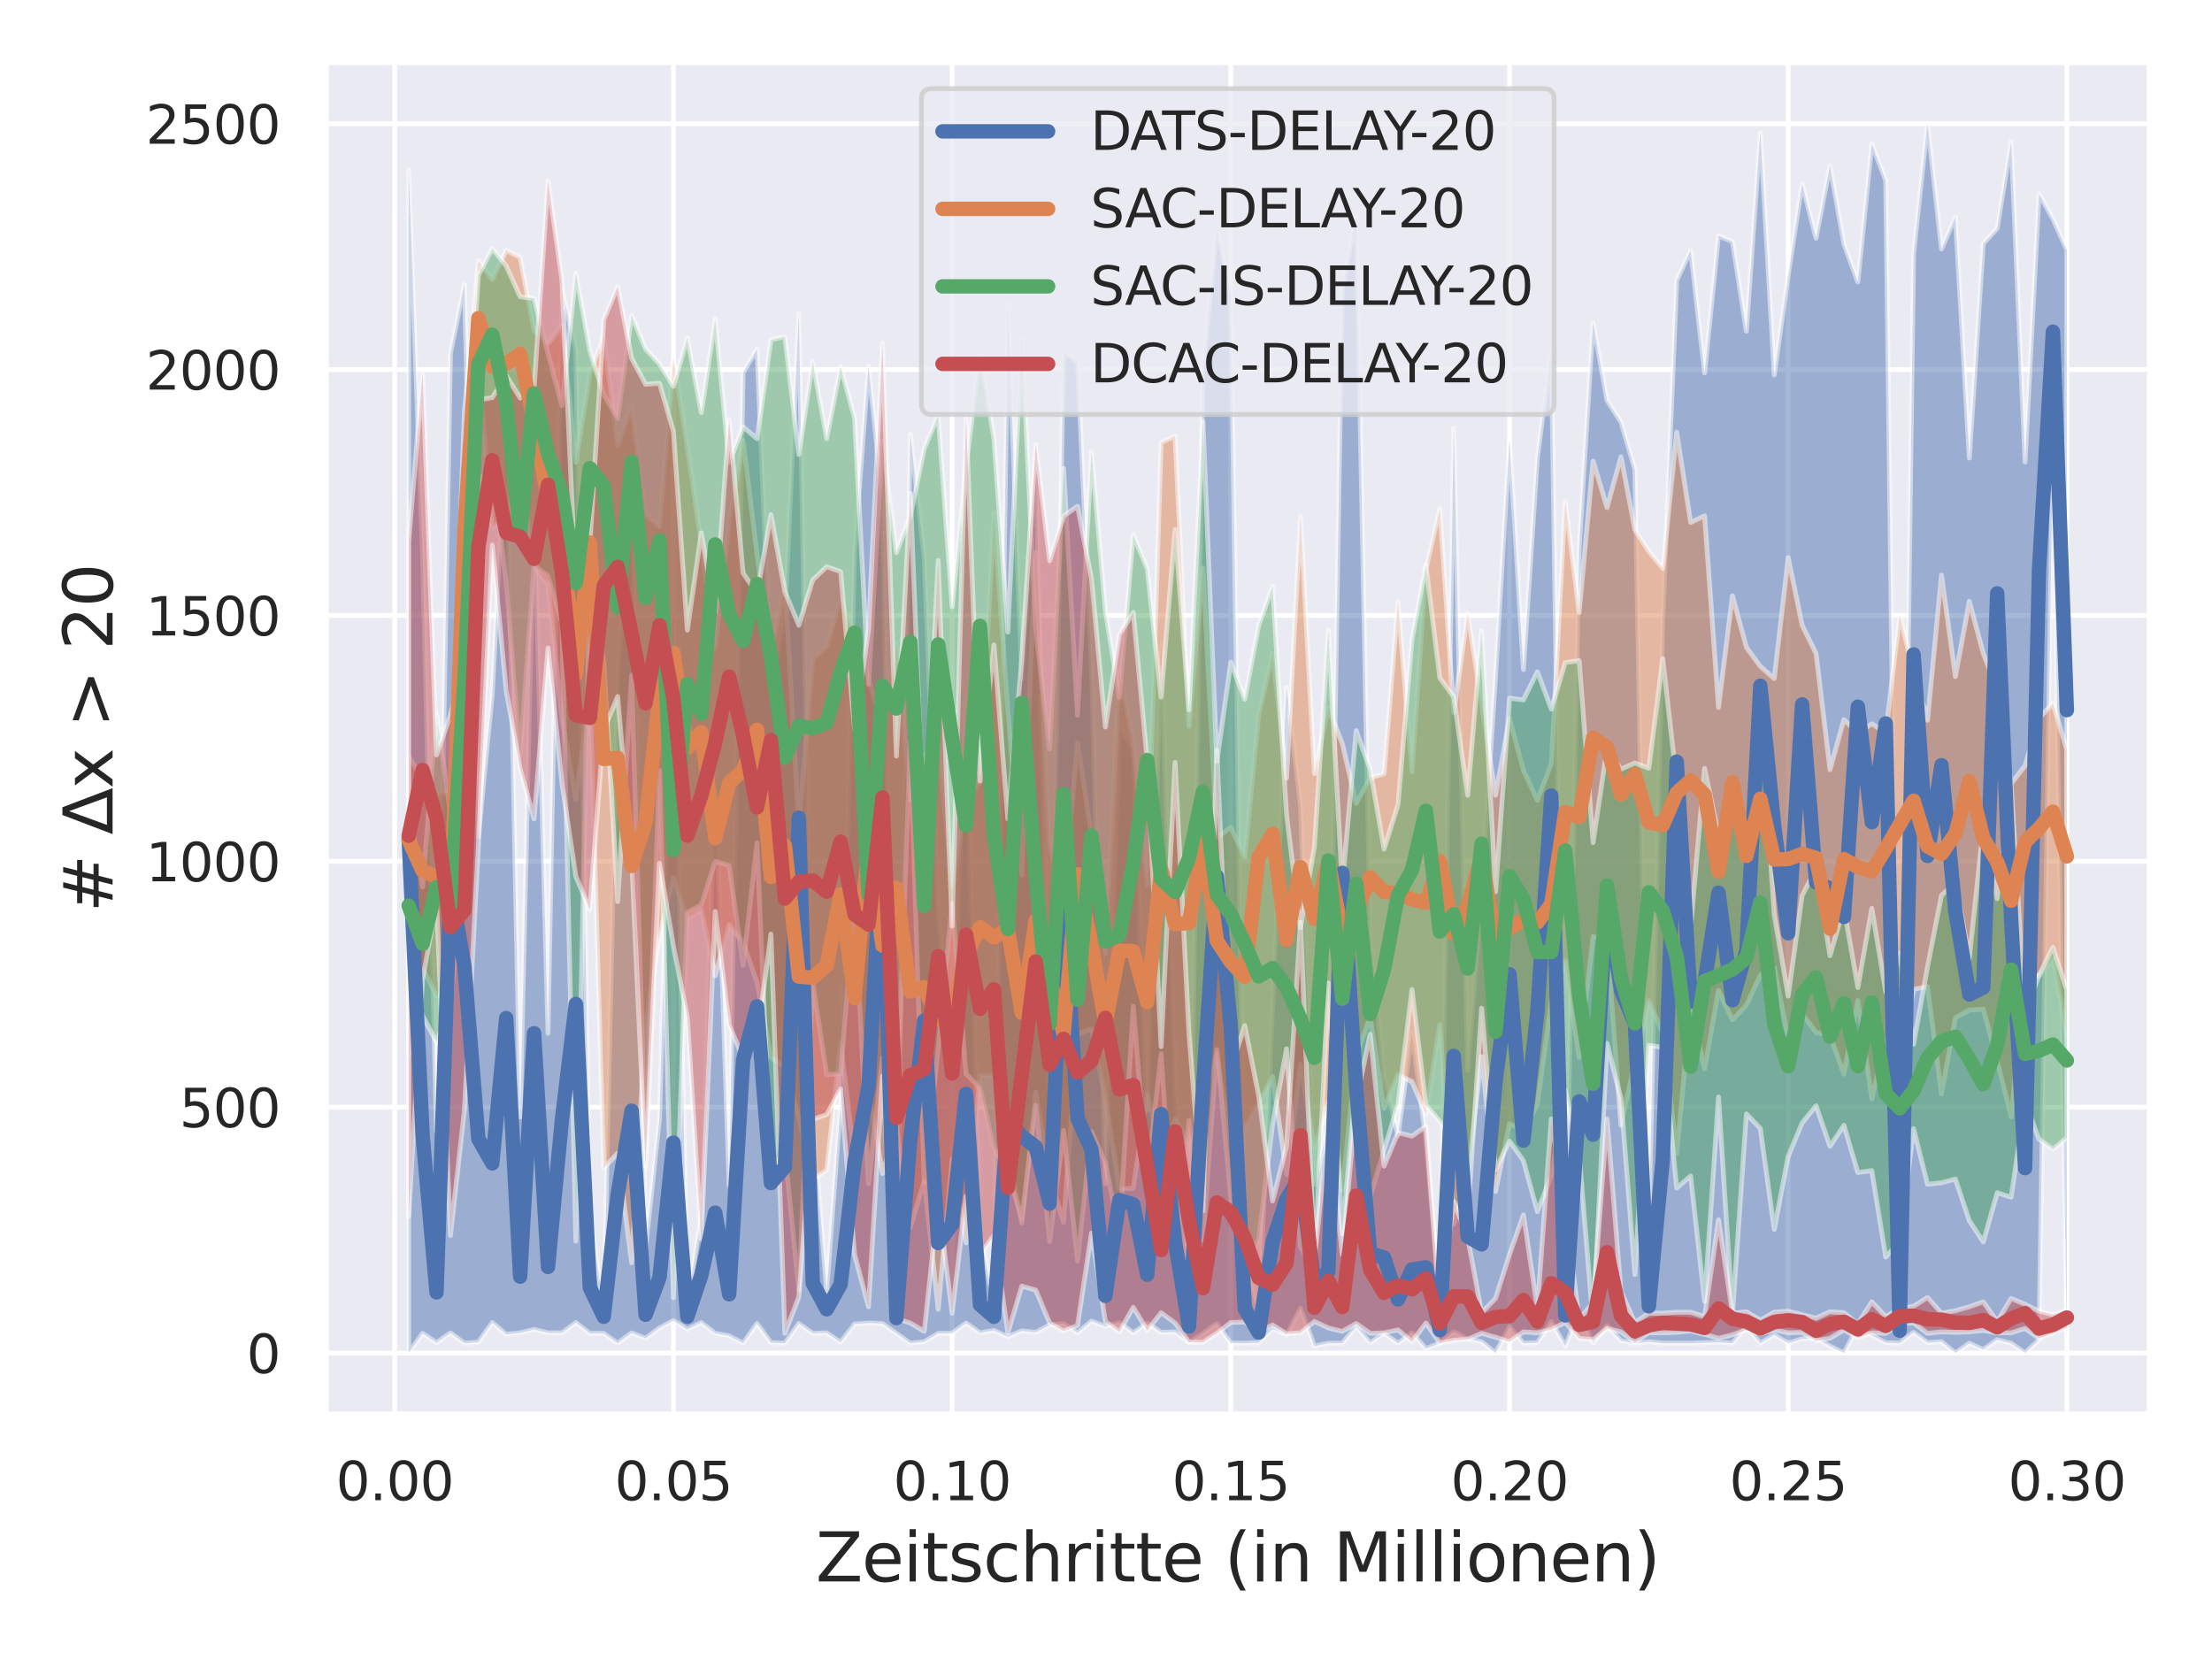 <?xml version="1.0" encoding="utf-8" standalone="no"?>
<!DOCTYPE svg PUBLIC "-//W3C//DTD SVG 1.1//EN"
  "http://www.w3.org/Graphics/SVG/1.1/DTD/svg11.dtd">
<svg xmlns:xlink="http://www.w3.org/1999/xlink" width="460.8pt" height="345.6pt" viewBox="0 0 460.8 345.6" xmlns="http://www.w3.org/2000/svg" version="1.1">
 <defs>
  <style type="text/css">*{stroke-linejoin: round; stroke-linecap: butt}</style>
 </defs>
 <g id="figure_1">
  <g id="patch_1">
   <path d="M 0 345.6 
L 460.8 345.6 
L 460.8 0 
L 0 0 
z
" style="fill: #ffffff"/>
  </g>
  <g id="axes_1">
   <g id="patch_2">
    <path d="M 67.86 294.66 
L 447.84 294.66 
L 447.84 12.96 
L 67.86 12.96 
z
" style="fill: #eaeaf2"/>
   </g>
   <g id="matplotlib.axis_1">
    <g id="xtick_1">
     <g id="line2d_1">
      <path d="M 82.229 294.66 
L 82.229 12.96 
" clip-path="url(#p032eaca99a)" style="fill: none; stroke: #ffffff; stroke-linecap: round"/>
     </g>
     <g id="text_1">
      <!-- 0.00 -->
      <g style="fill: #262626" transform="translate(69.983 312.518)scale(0.11 -0.11)">
       <defs>
        <path id="DejaVuSans-30" d="M 2034 4250 
Q 1547 4250 1301 3770 
Q 1056 3291 1056 2328 
Q 1056 1369 1301 889 
Q 1547 409 2034 409 
Q 2525 409 2770 889 
Q 3016 1369 3016 2328 
Q 3016 3291 2770 3770 
Q 2525 4250 2034 4250 
z
M 2034 4750 
Q 2819 4750 3233 4129 
Q 3647 3509 3647 2328 
Q 3647 1150 3233 529 
Q 2819 -91 2034 -91 
Q 1250 -91 836 529 
Q 422 1150 422 2328 
Q 422 3509 836 4129 
Q 1250 4750 2034 4750 
z
" transform="scale(0.016)"/>
        <path id="DejaVuSans-2e" d="M 684 794 
L 1344 794 
L 1344 0 
L 684 0 
L 684 794 
z
" transform="scale(0.016)"/>
       </defs>
       <use xlink:href="#DejaVuSans-30"/>
       <use xlink:href="#DejaVuSans-2e" x="63.623"/>
       <use xlink:href="#DejaVuSans-30" x="95.41"/>
       <use xlink:href="#DejaVuSans-30" x="159.033"/>
      </g>
     </g>
    </g>
    <g id="xtick_2">
     <g id="line2d_2">
      <path d="M 140.286 294.66 
L 140.286 12.96 
" clip-path="url(#p032eaca99a)" style="fill: none; stroke: #ffffff; stroke-linecap: round"/>
     </g>
     <g id="text_2">
      <!-- 0.05 -->
      <g style="fill: #262626" transform="translate(128.039 312.518)scale(0.11 -0.11)">
       <defs>
        <path id="DejaVuSans-35" d="M 691 4666 
L 3169 4666 
L 3169 4134 
L 1269 4134 
L 1269 2991 
Q 1406 3038 1543 3061 
Q 1681 3084 1819 3084 
Q 2600 3084 3056 2656 
Q 3513 2228 3513 1497 
Q 3513 744 3044 326 
Q 2575 -91 1722 -91 
Q 1428 -91 1123 -41 
Q 819 9 494 109 
L 494 744 
Q 775 591 1075 516 
Q 1375 441 1709 441 
Q 2250 441 2565 725 
Q 2881 1009 2881 1497 
Q 2881 1984 2565 2268 
Q 2250 2553 1709 2553 
Q 1456 2553 1204 2497 
Q 953 2441 691 2322 
L 691 4666 
z
" transform="scale(0.016)"/>
       </defs>
       <use xlink:href="#DejaVuSans-30"/>
       <use xlink:href="#DejaVuSans-2e" x="63.623"/>
       <use xlink:href="#DejaVuSans-30" x="95.41"/>
       <use xlink:href="#DejaVuSans-35" x="159.033"/>
      </g>
     </g>
    </g>
    <g id="xtick_3">
     <g id="line2d_3">
      <path d="M 198.342 294.66 
L 198.342 12.96 
" clip-path="url(#p032eaca99a)" style="fill: none; stroke: #ffffff; stroke-linecap: round"/>
     </g>
     <g id="text_3">
      <!-- 0.10 -->
      <g style="fill: #262626" transform="translate(186.096 312.518)scale(0.11 -0.11)">
       <defs>
        <path id="DejaVuSans-31" d="M 794 531 
L 1825 531 
L 1825 4091 
L 703 3866 
L 703 4441 
L 1819 4666 
L 2450 4666 
L 2450 531 
L 3481 531 
L 3481 0 
L 794 0 
L 794 531 
z
" transform="scale(0.016)"/>
       </defs>
       <use xlink:href="#DejaVuSans-30"/>
       <use xlink:href="#DejaVuSans-2e" x="63.623"/>
       <use xlink:href="#DejaVuSans-31" x="95.41"/>
       <use xlink:href="#DejaVuSans-30" x="159.033"/>
      </g>
     </g>
    </g>
    <g id="xtick_4">
     <g id="line2d_4">
      <path d="M 256.399 294.66 
L 256.399 12.96 
" clip-path="url(#p032eaca99a)" style="fill: none; stroke: #ffffff; stroke-linecap: round"/>
     </g>
     <g id="text_4">
      <!-- 0.15 -->
      <g style="fill: #262626" transform="translate(244.152 312.518)scale(0.11 -0.11)">
       <use xlink:href="#DejaVuSans-30"/>
       <use xlink:href="#DejaVuSans-2e" x="63.623"/>
       <use xlink:href="#DejaVuSans-31" x="95.41"/>
       <use xlink:href="#DejaVuSans-35" x="159.033"/>
      </g>
     </g>
    </g>
    <g id="xtick_5">
     <g id="line2d_5">
      <path d="M 314.455 294.66 
L 314.455 12.96 
" clip-path="url(#p032eaca99a)" style="fill: none; stroke: #ffffff; stroke-linecap: round"/>
     </g>
     <g id="text_5">
      <!-- 0.20 -->
      <g style="fill: #262626" transform="translate(302.209 312.518)scale(0.11 -0.11)">
       <defs>
        <path id="DejaVuSans-32" d="M 1228 531 
L 3431 531 
L 3431 0 
L 469 0 
L 469 531 
Q 828 903 1448 1529 
Q 2069 2156 2228 2338 
Q 2531 2678 2651 2914 
Q 2772 3150 2772 3378 
Q 2772 3750 2511 3984 
Q 2250 4219 1831 4219 
Q 1534 4219 1204 4116 
Q 875 4013 500 3803 
L 500 4441 
Q 881 4594 1212 4672 
Q 1544 4750 1819 4750 
Q 2544 4750 2975 4387 
Q 3406 4025 3406 3419 
Q 3406 3131 3298 2873 
Q 3191 2616 2906 2266 
Q 2828 2175 2409 1742 
Q 1991 1309 1228 531 
z
" transform="scale(0.016)"/>
       </defs>
       <use xlink:href="#DejaVuSans-30"/>
       <use xlink:href="#DejaVuSans-2e" x="63.623"/>
       <use xlink:href="#DejaVuSans-32" x="95.41"/>
       <use xlink:href="#DejaVuSans-30" x="159.033"/>
      </g>
     </g>
    </g>
    <g id="xtick_6">
     <g id="line2d_6">
      <path d="M 372.512 294.66 
L 372.512 12.96 
" clip-path="url(#p032eaca99a)" style="fill: none; stroke: #ffffff; stroke-linecap: round"/>
     </g>
     <g id="text_6">
      <!-- 0.25 -->
      <g style="fill: #262626" transform="translate(360.266 312.518)scale(0.11 -0.11)">
       <use xlink:href="#DejaVuSans-30"/>
       <use xlink:href="#DejaVuSans-2e" x="63.623"/>
       <use xlink:href="#DejaVuSans-32" x="95.41"/>
       <use xlink:href="#DejaVuSans-35" x="159.033"/>
      </g>
     </g>
    </g>
    <g id="xtick_7">
     <g id="line2d_7">
      <path d="M 430.568 294.66 
L 430.568 12.96 
" clip-path="url(#p032eaca99a)" style="fill: none; stroke: #ffffff; stroke-linecap: round"/>
     </g>
     <g id="text_7">
      <!-- 0.30 -->
      <g style="fill: #262626" transform="translate(418.322 312.518)scale(0.11 -0.11)">
       <defs>
        <path id="DejaVuSans-33" d="M 2597 2516 
Q 3050 2419 3304 2112 
Q 3559 1806 3559 1356 
Q 3559 666 3084 287 
Q 2609 -91 1734 -91 
Q 1441 -91 1130 -33 
Q 819 25 488 141 
L 488 750 
Q 750 597 1062 519 
Q 1375 441 1716 441 
Q 2309 441 2620 675 
Q 2931 909 2931 1356 
Q 2931 1769 2642 2001 
Q 2353 2234 1838 2234 
L 1294 2234 
L 1294 2753 
L 1863 2753 
Q 2328 2753 2575 2939 
Q 2822 3125 2822 3475 
Q 2822 3834 2567 4026 
Q 2313 4219 1838 4219 
Q 1578 4219 1281 4162 
Q 984 4106 628 3988 
L 628 4550 
Q 988 4650 1302 4700 
Q 1616 4750 1894 4750 
Q 2613 4750 3031 4423 
Q 3450 4097 3450 3541 
Q 3450 3153 3228 2886 
Q 3006 2619 2597 2516 
z
" transform="scale(0.016)"/>
       </defs>
       <use xlink:href="#DejaVuSans-30"/>
       <use xlink:href="#DejaVuSans-2e" x="63.623"/>
       <use xlink:href="#DejaVuSans-33" x="95.41"/>
       <use xlink:href="#DejaVuSans-30" x="159.033"/>
      </g>
     </g>
    </g>
    <g id="text_8">
     <!-- Zeitschritte (in Millionen) -->
     <g style="fill: #262626" transform="translate(169.935 329.444)scale(0.14 -0.14)">
      <defs>
       <path id="DejaVuSans-5a" d="M 359 4666 
L 4025 4666 
L 4025 4184 
L 1075 531 
L 4097 531 
L 4097 0 
L 288 0 
L 288 481 
L 3238 4134 
L 359 4134 
L 359 4666 
z
" transform="scale(0.016)"/>
       <path id="DejaVuSans-65" d="M 3597 1894 
L 3597 1613 
L 953 1613 
Q 991 1019 1311 708 
Q 1631 397 2203 397 
Q 2534 397 2845 478 
Q 3156 559 3463 722 
L 3463 178 
Q 3153 47 2828 -22 
Q 2503 -91 2169 -91 
Q 1331 -91 842 396 
Q 353 884 353 1716 
Q 353 2575 817 3079 
Q 1281 3584 2069 3584 
Q 2775 3584 3186 3129 
Q 3597 2675 3597 1894 
z
M 3022 2063 
Q 3016 2534 2758 2815 
Q 2500 3097 2075 3097 
Q 1594 3097 1305 2825 
Q 1016 2553 972 2059 
L 3022 2063 
z
" transform="scale(0.016)"/>
       <path id="DejaVuSans-69" d="M 603 3500 
L 1178 3500 
L 1178 0 
L 603 0 
L 603 3500 
z
M 603 4863 
L 1178 4863 
L 1178 4134 
L 603 4134 
L 603 4863 
z
" transform="scale(0.016)"/>
       <path id="DejaVuSans-74" d="M 1172 4494 
L 1172 3500 
L 2356 3500 
L 2356 3053 
L 1172 3053 
L 1172 1153 
Q 1172 725 1289 603 
Q 1406 481 1766 481 
L 2356 481 
L 2356 0 
L 1766 0 
Q 1100 0 847 248 
Q 594 497 594 1153 
L 594 3053 
L 172 3053 
L 172 3500 
L 594 3500 
L 594 4494 
L 1172 4494 
z
" transform="scale(0.016)"/>
       <path id="DejaVuSans-73" d="M 2834 3397 
L 2834 2853 
Q 2591 2978 2328 3040 
Q 2066 3103 1784 3103 
Q 1356 3103 1142 2972 
Q 928 2841 928 2578 
Q 928 2378 1081 2264 
Q 1234 2150 1697 2047 
L 1894 2003 
Q 2506 1872 2764 1633 
Q 3022 1394 3022 966 
Q 3022 478 2636 193 
Q 2250 -91 1575 -91 
Q 1294 -91 989 -36 
Q 684 19 347 128 
L 347 722 
Q 666 556 975 473 
Q 1284 391 1588 391 
Q 1994 391 2212 530 
Q 2431 669 2431 922 
Q 2431 1156 2273 1281 
Q 2116 1406 1581 1522 
L 1381 1569 
Q 847 1681 609 1914 
Q 372 2147 372 2553 
Q 372 3047 722 3315 
Q 1072 3584 1716 3584 
Q 2034 3584 2315 3537 
Q 2597 3491 2834 3397 
z
" transform="scale(0.016)"/>
       <path id="DejaVuSans-63" d="M 3122 3366 
L 3122 2828 
Q 2878 2963 2633 3030 
Q 2388 3097 2138 3097 
Q 1578 3097 1268 2742 
Q 959 2388 959 1747 
Q 959 1106 1268 751 
Q 1578 397 2138 397 
Q 2388 397 2633 464 
Q 2878 531 3122 666 
L 3122 134 
Q 2881 22 2623 -34 
Q 2366 -91 2075 -91 
Q 1284 -91 818 406 
Q 353 903 353 1747 
Q 353 2603 823 3093 
Q 1294 3584 2113 3584 
Q 2378 3584 2631 3529 
Q 2884 3475 3122 3366 
z
" transform="scale(0.016)"/>
       <path id="DejaVuSans-68" d="M 3513 2113 
L 3513 0 
L 2938 0 
L 2938 2094 
Q 2938 2591 2744 2837 
Q 2550 3084 2163 3084 
Q 1697 3084 1428 2787 
Q 1159 2491 1159 1978 
L 1159 0 
L 581 0 
L 581 4863 
L 1159 4863 
L 1159 2956 
Q 1366 3272 1645 3428 
Q 1925 3584 2291 3584 
Q 2894 3584 3203 3211 
Q 3513 2838 3513 2113 
z
" transform="scale(0.016)"/>
       <path id="DejaVuSans-72" d="M 2631 2963 
Q 2534 3019 2420 3045 
Q 2306 3072 2169 3072 
Q 1681 3072 1420 2755 
Q 1159 2438 1159 1844 
L 1159 0 
L 581 0 
L 581 3500 
L 1159 3500 
L 1159 2956 
Q 1341 3275 1631 3429 
Q 1922 3584 2338 3584 
Q 2397 3584 2469 3576 
Q 2541 3569 2628 3553 
L 2631 2963 
z
" transform="scale(0.016)"/>
       <path id="DejaVuSans-20" transform="scale(0.016)"/>
       <path id="DejaVuSans-28" d="M 1984 4856 
Q 1566 4138 1362 3434 
Q 1159 2731 1159 2009 
Q 1159 1288 1364 580 
Q 1569 -128 1984 -844 
L 1484 -844 
Q 1016 -109 783 600 
Q 550 1309 550 2009 
Q 550 2706 781 3412 
Q 1013 4119 1484 4856 
L 1984 4856 
z
" transform="scale(0.016)"/>
       <path id="DejaVuSans-6e" d="M 3513 2113 
L 3513 0 
L 2938 0 
L 2938 2094 
Q 2938 2591 2744 2837 
Q 2550 3084 2163 3084 
Q 1697 3084 1428 2787 
Q 1159 2491 1159 1978 
L 1159 0 
L 581 0 
L 581 3500 
L 1159 3500 
L 1159 2956 
Q 1366 3272 1645 3428 
Q 1925 3584 2291 3584 
Q 2894 3584 3203 3211 
Q 3513 2838 3513 2113 
z
" transform="scale(0.016)"/>
       <path id="DejaVuSans-4d" d="M 628 4666 
L 1569 4666 
L 2759 1491 
L 3956 4666 
L 4897 4666 
L 4897 0 
L 4281 0 
L 4281 4097 
L 3078 897 
L 2444 897 
L 1241 4097 
L 1241 0 
L 628 0 
L 628 4666 
z
" transform="scale(0.016)"/>
       <path id="DejaVuSans-6c" d="M 603 4863 
L 1178 4863 
L 1178 0 
L 603 0 
L 603 4863 
z
" transform="scale(0.016)"/>
       <path id="DejaVuSans-6f" d="M 1959 3097 
Q 1497 3097 1228 2736 
Q 959 2375 959 1747 
Q 959 1119 1226 758 
Q 1494 397 1959 397 
Q 2419 397 2687 759 
Q 2956 1122 2956 1747 
Q 2956 2369 2687 2733 
Q 2419 3097 1959 3097 
z
M 1959 3584 
Q 2709 3584 3137 3096 
Q 3566 2609 3566 1747 
Q 3566 888 3137 398 
Q 2709 -91 1959 -91 
Q 1206 -91 779 398 
Q 353 888 353 1747 
Q 353 2609 779 3096 
Q 1206 3584 1959 3584 
z
" transform="scale(0.016)"/>
       <path id="DejaVuSans-29" d="M 513 4856 
L 1013 4856 
Q 1481 4119 1714 3412 
Q 1947 2706 1947 2009 
Q 1947 1309 1714 600 
Q 1481 -109 1013 -844 
L 513 -844 
Q 928 -128 1133 580 
Q 1338 1288 1338 2009 
Q 1338 2731 1133 3434 
Q 928 4138 513 4856 
z
" transform="scale(0.016)"/>
      </defs>
      <use xlink:href="#DejaVuSans-5a"/>
      <use xlink:href="#DejaVuSans-65" x="68.506"/>
      <use xlink:href="#DejaVuSans-69" x="130.029"/>
      <use xlink:href="#DejaVuSans-74" x="157.812"/>
      <use xlink:href="#DejaVuSans-73" x="197.021"/>
      <use xlink:href="#DejaVuSans-63" x="249.121"/>
      <use xlink:href="#DejaVuSans-68" x="304.102"/>
      <use xlink:href="#DejaVuSans-72" x="367.48"/>
      <use xlink:href="#DejaVuSans-69" x="408.594"/>
      <use xlink:href="#DejaVuSans-74" x="436.377"/>
      <use xlink:href="#DejaVuSans-74" x="475.586"/>
      <use xlink:href="#DejaVuSans-65" x="514.795"/>
      <use xlink:href="#DejaVuSans-20" x="576.318"/>
      <use xlink:href="#DejaVuSans-28" x="608.105"/>
      <use xlink:href="#DejaVuSans-69" x="647.119"/>
      <use xlink:href="#DejaVuSans-6e" x="674.902"/>
      <use xlink:href="#DejaVuSans-20" x="738.281"/>
      <use xlink:href="#DejaVuSans-4d" x="770.068"/>
      <use xlink:href="#DejaVuSans-69" x="856.348"/>
      <use xlink:href="#DejaVuSans-6c" x="884.131"/>
      <use xlink:href="#DejaVuSans-6c" x="911.914"/>
      <use xlink:href="#DejaVuSans-69" x="939.697"/>
      <use xlink:href="#DejaVuSans-6f" x="967.48"/>
      <use xlink:href="#DejaVuSans-6e" x="1028.662"/>
      <use xlink:href="#DejaVuSans-65" x="1092.041"/>
      <use xlink:href="#DejaVuSans-6e" x="1153.564"/>
      <use xlink:href="#DejaVuSans-29" x="1216.943"/>
     </g>
    </g>
   </g>
   <g id="matplotlib.axis_2">
    <g id="ytick_1">
     <g id="line2d_8">
      <path d="M 67.86 281.855 
L 447.84 281.855 
" clip-path="url(#p032eaca99a)" style="fill: none; stroke: #ffffff; stroke-linecap: round"/>
     </g>
     <g id="text_9">
      <!-- 0 -->
      <g style="fill: #262626" transform="translate(51.361 286.035)scale(0.11 -0.11)">
       <use xlink:href="#DejaVuSans-30"/>
      </g>
     </g>
    </g>
    <g id="ytick_2">
     <g id="line2d_9">
      <path d="M 67.86 230.637 
L 447.84 230.637 
" clip-path="url(#p032eaca99a)" style="fill: none; stroke: #ffffff; stroke-linecap: round"/>
     </g>
     <g id="text_10">
      <!-- 500 -->
      <g style="fill: #262626" transform="translate(37.364 234.816)scale(0.11 -0.11)">
       <use xlink:href="#DejaVuSans-35"/>
       <use xlink:href="#DejaVuSans-30" x="63.623"/>
       <use xlink:href="#DejaVuSans-30" x="127.246"/>
      </g>
     </g>
    </g>
    <g id="ytick_3">
     <g id="line2d_10">
      <path d="M 67.86 179.419 
L 447.84 179.419 
" clip-path="url(#p032eaca99a)" style="fill: none; stroke: #ffffff; stroke-linecap: round"/>
     </g>
     <g id="text_11">
      <!-- 1000 -->
      <g style="fill: #262626" transform="translate(30.365 183.598)scale(0.11 -0.11)">
       <use xlink:href="#DejaVuSans-31"/>
       <use xlink:href="#DejaVuSans-30" x="63.623"/>
       <use xlink:href="#DejaVuSans-30" x="127.246"/>
       <use xlink:href="#DejaVuSans-30" x="190.869"/>
      </g>
     </g>
    </g>
    <g id="ytick_4">
     <g id="line2d_11">
      <path d="M 67.86 128.201 
L 447.84 128.201 
" clip-path="url(#p032eaca99a)" style="fill: none; stroke: #ffffff; stroke-linecap: round"/>
     </g>
     <g id="text_12">
      <!-- 1500 -->
      <g style="fill: #262626" transform="translate(30.365 132.38)scale(0.11 -0.11)">
       <use xlink:href="#DejaVuSans-31"/>
       <use xlink:href="#DejaVuSans-35" x="63.623"/>
       <use xlink:href="#DejaVuSans-30" x="127.246"/>
       <use xlink:href="#DejaVuSans-30" x="190.869"/>
      </g>
     </g>
    </g>
    <g id="ytick_5">
     <g id="line2d_12">
      <path d="M 67.86 76.983 
L 447.84 76.983 
" clip-path="url(#p032eaca99a)" style="fill: none; stroke: #ffffff; stroke-linecap: round"/>
     </g>
     <g id="text_13">
      <!-- 2000 -->
      <g style="fill: #262626" transform="translate(30.365 81.162)scale(0.11 -0.11)">
       <use xlink:href="#DejaVuSans-32"/>
       <use xlink:href="#DejaVuSans-30" x="63.623"/>
       <use xlink:href="#DejaVuSans-30" x="127.246"/>
       <use xlink:href="#DejaVuSans-30" x="190.869"/>
      </g>
     </g>
    </g>
    <g id="ytick_6">
     <g id="line2d_13">
      <path d="M 67.86 25.765 
L 447.84 25.765 
" clip-path="url(#p032eaca99a)" style="fill: none; stroke: #ffffff; stroke-linecap: round"/>
     </g>
     <g id="text_14">
      <!-- 2500 -->
      <g style="fill: #262626" transform="translate(30.365 29.944)scale(0.11 -0.11)">
       <use xlink:href="#DejaVuSans-32"/>
       <use xlink:href="#DejaVuSans-35" x="63.623"/>
       <use xlink:href="#DejaVuSans-30" x="127.246"/>
       <use xlink:href="#DejaVuSans-30" x="190.869"/>
      </g>
     </g>
    </g>
    <g id="text_15">
     <!-- # Δx &gt; 20 -->
     <g style="fill: #262626" transform="translate(23.453 190.055)rotate(-90)scale(0.14 -0.14)">
      <defs>
       <path id="DejaVuSans-23" d="M 3272 2816 
L 2363 2816 
L 2100 1772 
L 3016 1772 
L 3272 2816 
z
M 2803 4594 
L 2478 3297 
L 3391 3297 
L 3719 4594 
L 4219 4594 
L 3897 3297 
L 4872 3297 
L 4872 2816 
L 3775 2816 
L 3519 1772 
L 4513 1772 
L 4513 1294 
L 3397 1294 
L 3072 0 
L 2572 0 
L 2894 1294 
L 1978 1294 
L 1656 0 
L 1153 0 
L 1478 1294 
L 494 1294 
L 494 1772 
L 1594 1772 
L 1856 2816 
L 850 2816 
L 850 3297 
L 1978 3297 
L 2297 4594 
L 2803 4594 
z
" transform="scale(0.016)"/>
       <path id="DejaVuSans-394" d="M 2188 4044 
L 906 525 
L 3472 525 
L 2188 4044 
z
M 50 0 
L 1831 4666 
L 2547 4666 
L 4325 0 
L 50 0 
z
" transform="scale(0.016)"/>
       <path id="DejaVuSans-78" d="M 3513 3500 
L 2247 1797 
L 3578 0 
L 2900 0 
L 1881 1375 
L 863 0 
L 184 0 
L 1544 1831 
L 300 3500 
L 978 3500 
L 1906 2253 
L 2834 3500 
L 3513 3500 
z
" transform="scale(0.016)"/>
       <path id="DejaVuSans-3e" d="M 678 3150 
L 678 3719 
L 4684 2266 
L 4684 1747 
L 678 294 
L 678 863 
L 3897 2003 
L 678 3150 
z
" transform="scale(0.016)"/>
      </defs>
      <use xlink:href="#DejaVuSans-23"/>
      <use xlink:href="#DejaVuSans-20" x="83.789"/>
      <use xlink:href="#DejaVuSans-394" x="115.576"/>
      <use xlink:href="#DejaVuSans-78" x="183.984"/>
      <use xlink:href="#DejaVuSans-20" x="243.164"/>
      <use xlink:href="#DejaVuSans-3e" x="274.951"/>
      <use xlink:href="#DejaVuSans-20" x="358.74"/>
      <use xlink:href="#DejaVuSans-32" x="390.527"/>
      <use xlink:href="#DejaVuSans-30" x="454.15"/>
     </g>
    </g>
   </g>
   <g id="PolyCollection_1">
    <defs>
     <path id="m7284c278ca" d="M 85.132 -63.745 
L 85.132 -310.309 
L 88.035 -229.794 
L 90.937 -109.841 
L 93.84 -271.998 
L 96.743 -286.339 
L 99.646 -171.303 
L 102.549 -201.009 
L 105.452 -257.657 
L 108.354 -112.914 
L 111.257 -240.242 
L 114.16 -130.328 
L 117.063 -285.212 
L 119.966 -272.817 
L 122.869 -92.119 
L 125.771 -73.169 
L 128.674 -204.185 
L 131.577 -249.871 
L 134.48 -85.461 
L 137.383 -112.607 
L 140.286 -220.062 
L 143.188 -73.988 
L 146.091 -92.427 
L 148.994 -184.824 
L 151.897 -98.675 
L 154.8 -268.003 
L 157.702 -272.817 
L 160.605 -203.57 
L 163.508 -216.989 
L 166.411 -280.295 
L 169.314 -112.607 
L 172.217 -76.652 
L 175.119 -115.782 
L 178.022 -230.613 
L 180.925 -269.334 
L 183.828 -241.574 
L 186.731 -73.886 
L 189.634 -255.096 
L 192.536 -229.589 
L 195.439 -155.22 
L 198.342 -124.489 
L 201.245 -199.473 
L 204.148 -88.637 
L 207.051 -74.193 
L 209.953 -282.549 
L 212.856 -204.185 
L 215.759 -250.384 
L 218.662 -117.831 
L 221.565 -272.407 
L 224.467 -270.154 
L 227.37 -206.951 
L 230.273 -98.983 
L 233.176 -194.146 
L 236.079 -189.434 
L 238.982 -114.246 
L 241.884 -211.15 
L 244.787 -119.572 
L 247.69 -72.247 
L 250.593 -268.72 
L 253.496 -297.914 
L 256.399 -284.392 
L 259.301 -83.925 
L 262.204 -70.096 
L 265.107 -135.962 
L 268.01 -202.341 
L 270.913 -178.064 
L 273.816 -98.88 
L 276.718 -111.275 
L 279.621 -285.11 
L 282.524 -300.782 
L 285.427 -151.123 
L 288.33 -121.314 
L 291.233 -109.021 
L 294.135 -130.533 
L 297.038 -108.099 
L 299.941 -74.091 
L 302.844 -256.427 
L 305.747 -122.645 
L 308.649 -160.342 
L 311.552 -204.697 
L 314.455 -254.071 
L 317.358 -206.131 
L 320.261 -250.179 
L 323.164 -272.612 
L 326.066 -77.266 
L 328.969 -231.638 
L 331.872 -278.349 
L 334.775 -262.164 
L 337.678 -257.657 
L 340.581 -247.72 
L 343.483 -90.685 
L 346.386 -216.784 
L 349.289 -287.158 
L 352.192 -293.407 
L 355.095 -267.9 
L 357.998 -296.48 
L 360.9 -295.251 
L 363.803 -276.607 
L 366.706 -317.992 
L 369.609 -267.49 
L 372.512 -288.285 
L 375.414 -307.236 
L 378.317 -295.968 
L 381.22 -311.026 
L 384.123 -294.739 
L 387.026 -286.851 
L 389.929 -315.636 
L 392.831 -307.953 
L 395.734 -78.086 
L 398.637 -292.69 
L 401.54 -319.835 
L 404.443 -293.714 
L 407.346 -300.373 
L 410.248 -250.179 
L 413.151 -294.841 
L 416.054 -298.017 
L 418.957 -316.045 
L 421.86 -249.359 
L 424.763 -305.187 
L 427.665 -299.963 
L 430.568 -293.509 
L 430.568 -65.998 
L 430.568 -65.998 
L 427.665 -253.252 
L 424.763 -66.51 
L 421.86 -63.745 
L 418.957 -65.793 
L 416.054 -66.51 
L 413.151 -64.462 
L 410.248 -65.793 
L 407.346 -63.745 
L 404.443 -66.101 
L 401.54 -65.896 
L 398.637 -68.047 
L 395.734 -65.793 
L 392.831 -65.896 
L 389.929 -67.432 
L 387.026 -69.276 
L 384.123 -63.745 
L 381.22 -65.179 
L 378.317 -66.818 
L 375.414 -66.715 
L 372.512 -65.793 
L 369.609 -67.535 
L 366.706 -65.793 
L 363.803 -69.276 
L 360.9 -65.793 
L 357.998 -65.998 
L 355.095 -65.896 
L 352.192 -65.793 
L 349.289 -65.793 
L 346.386 -65.793 
L 343.483 -66.101 
L 340.581 -65.793 
L 337.678 -66.305 
L 334.775 -69.481 
L 331.872 -65.793 
L 328.969 -72.144 
L 326.066 -65.179 
L 323.164 -70.3 
L 320.261 -65.896 
L 317.358 -65.793 
L 314.455 -69.174 
L 311.552 -63.745 
L 308.649 -66.101 
L 305.747 -66.715 
L 302.844 -68.149 
L 299.941 -65.793 
L 297.038 -64.666 
L 294.135 -67.944 
L 291.233 -65.793 
L 288.33 -67.842 
L 285.427 -65.896 
L 282.524 -69.276 
L 279.621 -65.793 
L 276.718 -65.793 
L 273.816 -65.179 
L 270.913 -73.066 
L 268.01 -67.535 
L 265.107 -68.764 
L 262.204 -65.896 
L 259.301 -65.793 
L 256.399 -65.793 
L 253.496 -69.891 
L 250.593 -67.842 
L 247.69 -65.896 
L 244.787 -68.149 
L 241.884 -68.047 
L 238.982 -69.993 
L 236.079 -67.944 
L 233.176 -70.096 
L 230.273 -69.276 
L 227.37 -70.403 
L 224.467 -67.944 
L 221.565 -69.891 
L 218.662 -69.583 
L 215.759 -68.047 
L 212.856 -68.354 
L 209.953 -67.125 
L 207.051 -68.457 
L 204.148 -67.944 
L 201.245 -69.993 
L 198.342 -67.842 
L 195.439 -67.842 
L 192.536 -66.101 
L 189.634 -65.793 
L 186.731 -67.842 
L 183.828 -69.891 
L 180.925 -69.993 
L 178.022 -69.788 
L 175.119 -65.998 
L 172.217 -67.944 
L 169.314 -67.842 
L 166.411 -69.891 
L 163.508 -65.793 
L 160.605 -65.896 
L 157.702 -69.891 
L 154.8 -65.793 
L 151.897 -67.33 
L 148.994 -67.842 
L 146.091 -70.096 
L 143.188 -68.661 
L 140.286 -70.505 
L 137.383 -68.969 
L 134.48 -66.818 
L 131.577 -67.944 
L 128.674 -65.793 
L 125.771 -67.842 
L 122.869 -67.842 
L 119.966 -70.096 
L 117.063 -67.944 
L 114.16 -67.944 
L 111.257 -68.661 
L 108.354 -67.944 
L 105.452 -67.637 
L 102.549 -70.096 
L 99.646 -65.998 
L 96.743 -65.793 
L 93.84 -67.944 
L 90.937 -65.896 
L 88.035 -67.842 
L 85.132 -63.745 
z
" style="stroke: #ffffff; stroke-opacity: 0.5"/>
    </defs>
    <g clip-path="url(#p032eaca99a)">
     <use xlink:href="#m7284c278ca" x="0" y="345.6" style="fill: #4c72b0; fill-opacity: 0.5; stroke: #ffffff; stroke-opacity: 0.5"/>
    </g>
   </g>
   <g id="PolyCollection_2">
    <defs>
     <path id="m7d5ea6e63c" d="M 85.132 -125.555 
L 85.132 -188.143 
L 88.035 -183.206 
L 90.937 -180.071 
L 93.84 -181.075 
L 96.743 -259.89 
L 99.646 -291.256 
L 102.549 -287.404 
L 105.452 -293.448 
L 108.354 -291.952 
L 111.257 -276.648 
L 114.16 -273.944 
L 117.063 -277.816 
L 119.966 -249.318 
L 122.869 -267.675 
L 125.771 -275.624 
L 128.674 -252.924 
L 131.577 -260.832 
L 134.48 -238.358 
L 137.383 -235.817 
L 140.286 -271.035 
L 143.188 -252.473 
L 146.091 -232.314 
L 148.994 -210.556 
L 151.897 -237.067 
L 154.8 -253.825 
L 157.702 -230.06 
L 160.605 -209.491 
L 163.508 -224.385 
L 166.411 -173.147 
L 169.314 -208.303 
L 172.217 -210.884 
L 175.119 -220.759 
L 178.022 -213.24 
L 180.925 -204.308 
L 183.828 -194.31 
L 186.731 -211.765 
L 189.634 -178.883 
L 192.536 -188.205 
L 195.439 -190.889 
L 198.342 -161.162 
L 201.245 -179.211 
L 204.148 -182.612 
L 207.051 -238.767 
L 209.953 -197.547 
L 212.856 -163.292 
L 215.759 -230.511 
L 218.662 -169.438 
L 221.565 -157.494 
L 224.467 -190.95 
L 227.37 -171.549 
L 230.273 -147.005 
L 233.176 -205.865 
L 236.079 -190.991 
L 238.982 -161.264 
L 241.884 -253.395 
L 244.787 -254.768 
L 247.69 -194.33 
L 250.593 -227.294 
L 253.496 -171.077 
L 256.399 -173.249 
L 259.301 -167 
L 262.204 -196.584 
L 265.107 -209.491 
L 268.01 -183.493 
L 270.913 -238.091 
L 273.816 -184.456 
L 276.718 -198.203 
L 279.621 -190.704 
L 282.524 -178.248 
L 285.427 -183.554 
L 288.33 -184.415 
L 291.233 -220.308 
L 294.135 -184.824 
L 297.038 -227.008 
L 299.941 -239.648 
L 302.844 -197.117 
L 305.747 -217.87 
L 308.649 -198.981 
L 311.552 -179.928 
L 314.455 -195.949 
L 317.358 -185.152 
L 320.261 -178.863 
L 323.164 -186.504 
L 326.066 -241.185 
L 328.969 -218.014 
L 331.872 -249.564 
L 334.775 -239.853 
L 337.678 -250.445 
L 340.581 -235.203 
L 343.483 -230.757 
L 346.386 -227.172 
L 349.289 -255.567 
L 352.192 -236.76 
L 355.095 -238.153 
L 357.998 -198.243 
L 360.9 -221.497 
L 363.803 -210.741 
L 366.706 -206.787 
L 369.609 -204.226 
L 372.512 -229.446 
L 375.414 -215.35 
L 378.317 -209.471 
L 381.22 -185.255 
L 384.123 -195.703 
L 387.026 -192.896 
L 389.929 -194.822 
L 392.831 -192.958 
L 395.734 -217.481 
L 398.637 -205.619 
L 401.54 -195.56 
L 404.443 -225.778 
L 407.346 -204.656 
L 410.248 -220.329 
L 413.151 -209.491 
L 416.054 -202.013 
L 418.957 -182.345 
L 421.86 -186.095 
L 424.763 -195.969 
L 427.665 -199.083 
L 430.568 -189.393 
L 430.568 -129.775 
L 430.568 -129.775 
L 427.665 -145.858 
L 424.763 -142.252 
L 421.86 -143.153 
L 418.957 -112.934 
L 416.054 -124.653 
L 413.151 -135.368 
L 410.248 -135.184 
L 407.346 -133.586 
L 404.443 -117.708 
L 401.54 -140.06 
L 398.637 -139.506 
L 395.734 -124.387 
L 392.831 -128.628 
L 389.929 -116.663 
L 387.026 -137.171 
L 384.123 -121.846 
L 381.22 -129.939 
L 378.317 -130.492 
L 375.414 -134.446 
L 372.512 -129.304 
L 369.609 -144.034 
L 366.706 -142.477 
L 363.803 -136.188 
L 360.9 -133.155 
L 357.998 -139.261 
L 355.095 -122.953 
L 352.192 -136.024 
L 349.289 -105.334 
L 346.386 -130.39 
L 343.483 -137.109 
L 340.581 -124.551 
L 337.678 -111.193 
L 334.775 -149.627 
L 331.872 -150.508 
L 328.969 -125.268 
L 326.066 -145.407 
L 323.164 -137.048 
L 320.261 -115.598 
L 317.358 -110.066 
L 314.455 -111.5 
L 311.552 -97.385 
L 308.649 -125.514 
L 305.747 -100.908 
L 302.844 -90.562 
L 299.941 -132.213 
L 297.038 -113.447 
L 294.135 -120.269 
L 291.233 -121.765 
L 288.33 -114.696 
L 285.427 -133.688 
L 282.524 -125.903 
L 279.621 -97.63 
L 276.718 -116.11 
L 273.816 -106.42 
L 270.913 -123.916 
L 268.01 -100.97 
L 265.107 -121.314 
L 262.204 -115.68 
L 259.301 -110.783 
L 256.399 -107.915 
L 253.496 -125.985 
L 250.593 -117.319 
L 247.69 -107.628 
L 244.787 -112.504 
L 241.884 -105.498 
L 238.982 -117.79 
L 236.079 -98.061 
L 233.176 -97.958 
L 230.273 -116.745 
L 227.37 -131.271 
L 224.467 -130.144 
L 221.565 -90.952 
L 218.662 -100.499 
L 215.759 -118.118 
L 212.856 -90.808 
L 209.953 -105.6 
L 207.051 -121.621 
L 204.148 -121.539 
L 201.245 -86.69 
L 198.342 -104.186 
L 195.439 -72.861 
L 192.536 -99.577 
L 189.634 -89.907 
L 186.731 -110.722 
L 183.828 -101.134 
L 180.925 -118.466 
L 178.022 -103.982 
L 175.119 -128.279 
L 172.217 -101.851 
L 169.314 -99.946 
L 166.411 -112.914 
L 163.508 -123.322 
L 160.605 -125.309 
L 157.702 -140.961 
L 154.8 -149.32 
L 151.897 -152.987 
L 148.994 -142.334 
L 146.091 -156.019 
L 143.188 -154.155 
L 140.286 -162.76 
L 137.383 -150.508 
L 134.48 -132.152 
L 131.577 -82.531 
L 128.674 -105.395 
L 125.771 -102.22 
L 122.869 -201.87 
L 119.966 -179.047 
L 117.063 -195.908 
L 114.16 -223.812 
L 111.257 -227.704 
L 108.354 -249.667 
L 105.452 -238.05 
L 102.549 -235.633 
L 99.646 -269.519 
L 96.743 -215.883 
L 93.84 -139.916 
L 90.937 -138.175 
L 88.035 -143.891 
L 85.132 -125.555 
z
" style="stroke: #ffffff; stroke-opacity: 0.5"/>
    </defs>
    <g clip-path="url(#p032eaca99a)">
     <use xlink:href="#m7d5ea6e63c" x="0" y="345.6" style="fill: #dd8452; fill-opacity: 0.5; stroke: #ffffff; stroke-opacity: 0.5"/>
    </g>
   </g>
   <g id="PolyCollection_3">
    <defs>
     <path id="ma9613cfa2a" d="M 85.132 -142.58 
L 85.132 -177.428 
L 88.035 -160.875 
L 90.937 -196.994 
L 93.84 -175.953 
L 96.743 -239.566 
L 99.646 -288.244 
L 102.549 -293.837 
L 105.452 -290.211 
L 108.354 -283.778 
L 111.257 -283.45 
L 114.16 -271.875 
L 117.063 -261.057 
L 119.966 -288.633 
L 122.869 -272.592 
L 125.771 -263.414 
L 128.674 -258.435 
L 131.577 -279.906 
L 134.48 -272.899 
L 137.383 -269.785 
L 140.286 -265.114 
L 143.188 -275.255 
L 146.091 -259.644 
L 148.994 -279.107 
L 151.897 -249.195 
L 154.8 -256.694 
L 157.702 -254.194 
L 160.605 -274.825 
L 163.508 -275.46 
L 166.411 -250.916 
L 169.314 -270.277 
L 172.217 -254.256 
L 175.119 -269.252 
L 178.022 -258.476 
L 180.925 -203.038 
L 183.828 -253.58 
L 186.731 -230.47 
L 189.634 -238.132 
L 192.536 -252.105 
L 195.439 -259.07 
L 198.342 -219.222 
L 201.245 -248.396 
L 204.148 -271.916 
L 207.051 -254.256 
L 209.953 -213.916 
L 212.856 -275.276 
L 215.759 -214.736 
L 218.662 -189.557 
L 221.565 -248.028 
L 224.467 -196.584 
L 227.37 -251.469 
L 230.273 -218.382 
L 233.176 -200.313 
L 236.079 -234.219 
L 238.982 -227.11 
L 241.884 -200.354 
L 244.787 -235.305 
L 247.69 -197.731 
L 250.593 -257.739 
L 253.496 -186.935 
L 256.399 -207.647 
L 259.301 -199.923 
L 262.204 -215.289 
L 265.107 -223.484 
L 268.01 -175.892 
L 270.913 -152.291 
L 273.816 -169.234 
L 276.718 -214.306 
L 279.621 -161.039 
L 282.524 -193.388 
L 285.427 -185.357 
L 288.33 -168.721 
L 291.233 -178.002 
L 294.135 -212.4 
L 297.038 -227.889 
L 299.941 -204.369 
L 302.844 -200.415 
L 305.747 -179.907 
L 308.649 -214.203 
L 311.552 -159.83 
L 314.455 -200.169 
L 317.358 -199.78 
L 320.261 -205.66 
L 323.164 -197.875 
L 326.066 -207.586 
L 328.969 -207.975 
L 331.872 -170.073 
L 334.775 -189.639 
L 337.678 -185.357 
L 340.581 -186.668 
L 343.483 -185.541 
L 346.386 -208.405 
L 349.289 -182.632 
L 352.192 -152.311 
L 355.095 -185.521 
L 357.998 -171.712 
L 360.9 -181.075 
L 363.803 -166.816 
L 366.706 -198.53 
L 369.609 -155.077 
L 372.512 -138.093 
L 375.414 -159.01 
L 378.317 -164.644 
L 381.22 -146.513 
L 384.123 -156.47 
L 387.026 -139.875 
L 389.929 -156.368 
L 392.831 -138.953 
L 395.734 -147.046 
L 398.637 -128.075 
L 401.54 -144.178 
L 404.443 -159.051 
L 407.346 -161.797 
L 410.248 -146.001 
L 413.151 -173.27 
L 416.054 -158.375 
L 418.957 -181.936 
L 421.86 -134.467 
L 424.763 -142.436 
L 427.665 -148.275 
L 430.568 -139.281 
L 430.568 -108.632 
L 430.568 -108.632 
L 427.665 -106.153 
L 424.763 -108.284 
L 421.86 -116.049 
L 418.957 -96.196 
L 416.054 -97.139 
L 413.151 -86.895 
L 410.248 -91.3 
L 407.346 -99.987 
L 404.443 -99.208 
L 401.54 -98.901 
L 398.637 -110.497 
L 395.734 -87.018 
L 392.831 -83.74 
L 389.929 -101.748 
L 387.026 -101.339 
L 384.123 -111.173 
L 381.22 -106.809 
L 378.317 -115.25 
L 375.414 -111.685 
L 372.512 -104.719 
L 369.609 -89.477 
L 366.706 -110.537 
L 363.803 -113.57 
L 360.9 -71.817 
L 357.998 -117.093 
L 355.095 -74.5 
L 352.192 -100.622 
L 349.289 -98.122 
L 346.386 -127.378 
L 343.483 -127.87 
L 340.581 -80.093 
L 337.678 -116.704 
L 334.775 -128.259 
L 331.872 -70.055 
L 328.969 -105.088 
L 326.066 -118.487 
L 323.164 -100.622 
L 320.261 -93.205 
L 317.358 -103.818 
L 314.455 -107.895 
L 311.552 -101.892 
L 308.649 -135.573 
L 305.747 -91.812 
L 302.844 -108.079 
L 299.941 -112.013 
L 297.038 -115.413 
L 294.135 -139.486 
L 291.233 -115.557 
L 288.33 -106.03 
L 285.427 -96.258 
L 282.524 -119.88 
L 279.621 -88.596 
L 276.718 -140.859 
L 273.816 -81.036 
L 270.913 -85.871 
L 268.01 -127.132 
L 265.107 -111.398 
L 262.204 -87.489 
L 259.301 -79.663 
L 256.399 -96.176 
L 253.496 -126.968 
L 250.593 -87.284 
L 247.69 -112.217 
L 244.787 -82.941 
L 241.884 -126.108 
L 238.982 -100.028 
L 236.079 -135.962 
L 233.176 -88.555 
L 230.273 -103.367 
L 227.37 -109.882 
L 224.467 -82.921 
L 221.565 -110.107 
L 218.662 -86.957 
L 215.759 -115.352 
L 212.856 -91.648 
L 209.953 -101.441 
L 207.051 -106.501 
L 204.148 -118.937 
L 201.245 -121.908 
L 198.342 -157.412 
L 195.439 -127.194 
L 192.536 -99.167 
L 189.634 -190.971 
L 186.731 -112.73 
L 183.828 -125.288 
L 180.925 -99.003 
L 178.022 -158.088 
L 175.119 -121.867 
L 172.217 -121.744 
L 169.314 -140.838 
L 166.411 -76.877 
L 163.508 -105.682 
L 160.605 -101.892 
L 157.702 -170.053 
L 154.8 -144.464 
L 151.897 -165.259 
L 148.994 -166.16 
L 146.091 -157.085 
L 143.188 -155.528 
L 140.286 -75.258 
L 137.383 -185.091 
L 134.48 -105.764 
L 131.577 -204.943 
L 128.674 -157.781 
L 125.771 -207.606 
L 122.869 -224.406 
L 119.966 -87.059 
L 117.063 -215.76 
L 114.16 -225.635 
L 111.257 -227.848 
L 108.354 -188.164 
L 105.452 -224.119 
L 102.549 -248.888 
L 99.646 -245.159 
L 96.743 -166.529 
L 93.84 -136.126 
L 90.937 -128.505 
L 88.035 -134.016 
L 85.132 -142.58 
z
" style="stroke: #ffffff; stroke-opacity: 0.5"/>
    </defs>
    <g clip-path="url(#p032eaca99a)">
     <use xlink:href="#ma9613cfa2a" x="0" y="345.6" style="fill: #55a868; fill-opacity: 0.5; stroke: #ffffff; stroke-opacity: 0.5"/>
    </g>
   </g>
   <g id="PolyCollection_4">
    <defs>
     <path id="m6364e7e1c8" d="M 85.132 -92.222 
L 85.132 -232.765 
L 88.035 -267.695 
L 90.937 -188.307 
L 93.84 -196.707 
L 96.743 -207.873 
L 99.646 -262.266 
L 102.549 -262.778 
L 105.452 -267.388 
L 108.354 -262.676 
L 111.257 -264.622 
L 114.16 -307.953 
L 117.063 -287.261 
L 119.966 -223.238 
L 122.869 -231.945 
L 125.771 -278.963 
L 128.674 -285.929 
L 131.577 -270.973 
L 134.48 -265.544 
L 137.383 -265.749 
L 140.286 -255.71 
L 143.188 -214.326 
L 146.091 -234.608 
L 148.994 -218.219 
L 151.897 -258.066 
L 154.8 -226.209 
L 157.702 -221.906 
L 160.605 -238.399 
L 163.508 -222.316 
L 166.411 -215.35 
L 169.314 -224.775 
L 172.217 -227.54 
L 175.119 -226.516 
L 178.022 -193.736 
L 180.925 -214.531 
L 183.828 -274.149 
L 186.731 -188.102 
L 189.634 -242.803 
L 192.536 -170.586 
L 195.439 -228.872 
L 198.342 -152.659 
L 201.245 -258.476 
L 204.148 -182.878 
L 207.051 -211.253 
L 209.953 -174.99 
L 212.856 -208.18 
L 215.759 -253.047 
L 218.662 -228.77 
L 221.565 -238.091 
L 224.467 -240.14 
L 227.37 -225.082 
L 230.273 -194.146 
L 233.176 -213.404 
L 236.079 -218.014 
L 238.982 -187.18 
L 241.884 -127.562 
L 244.787 -186.771 
L 247.69 -130.328 
L 250.593 -93.349 
L 253.496 -189.332 
L 256.399 -122.85 
L 259.301 -131.967 
L 262.204 -117.319 
L 265.107 -95.397 
L 268.01 -106.87 
L 270.913 -153.479 
L 273.816 -83.003 
L 276.718 -111.685 
L 279.621 -84.232 
L 282.524 -116.294 
L 285.427 -130.123 
L 288.33 -102.67 
L 291.233 -109.636 
L 294.135 -108.919 
L 297.038 -110.968 
L 299.941 -73.271 
L 302.844 -95.295 
L 305.747 -87.715 
L 308.649 -72.144 
L 311.552 -75.115 
L 314.455 -84.232 
L 317.358 -92.529 
L 320.261 -73.066 
L 323.164 -112.504 
L 326.066 -93.451 
L 328.969 -70.813 
L 331.872 -74.193 
L 334.775 -112.504 
L 337.678 -76.549 
L 340.581 -70.096 
L 343.483 -72.042 
L 346.386 -72.042 
L 349.289 -72.247 
L 352.192 -72.247 
L 355.095 -71.325 
L 357.998 -91.505 
L 360.9 -72.042 
L 363.803 -72.349 
L 366.706 -70.608 
L 369.609 -72.247 
L 372.512 -72.452 
L 375.414 -71.735 
L 378.317 -71.018 
L 381.22 -72.349 
L 384.123 -72.144 
L 387.026 -69.788 
L 389.929 -74.398 
L 392.831 -71.325 
L 395.734 -73.066 
L 398.637 -73.476 
L 401.54 -75.32 
L 404.443 -72.042 
L 407.346 -72.554 
L 410.248 -73.374 
L 413.151 -74.398 
L 416.054 -70.3 
L 418.957 -75.115 
L 421.86 -73.886 
L 424.763 -72.452 
L 427.665 -71.735 
L 430.568 -72.657 
L 430.568 -69.071 
L 430.568 -69.071 
L 427.665 -67.842 
L 424.763 -66.818 
L 421.86 -68.866 
L 418.957 -67.944 
L 416.054 -67.944 
L 413.151 -68.457 
L 410.248 -68.149 
L 407.346 -68.047 
L 404.443 -68.149 
L 401.54 -67.842 
L 398.637 -69.993 
L 395.734 -69.891 
L 392.831 -67.842 
L 389.929 -67.944 
L 387.026 -66.92 
L 384.123 -68.559 
L 381.22 -66.818 
L 378.317 -66.305 
L 375.414 -68.047 
L 372.512 -67.944 
L 369.609 -68.559 
L 366.706 -67.74 
L 363.803 -68.559 
L 360.9 -67.535 
L 357.998 -66.818 
L 355.095 -67.637 
L 352.192 -68.354 
L 349.289 -68.047 
L 346.386 -67.944 
L 343.483 -67.944 
L 340.581 -65.998 
L 337.678 -68.149 
L 334.775 -68.866 
L 331.872 -66.51 
L 328.969 -66.818 
L 326.066 -70.096 
L 323.164 -68.661 
L 320.261 -67.944 
L 317.358 -68.149 
L 314.455 -66.101 
L 311.552 -67.023 
L 308.649 -67.842 
L 305.747 -66.613 
L 302.844 -66.408 
L 299.941 -65.793 
L 297.038 -69.993 
L 294.135 -66.101 
L 291.233 -68.559 
L 288.33 -67.944 
L 285.427 -67.842 
L 282.524 -69.891 
L 279.621 -68.252 
L 276.718 -68.969 
L 273.816 -70.3 
L 270.913 -67.944 
L 268.01 -67.74 
L 265.107 -69.583 
L 262.204 -68.149 
L 259.301 -70.198 
L 256.399 -70.096 
L 253.496 -67.842 
L 250.593 -65.998 
L 247.69 -65.998 
L 244.787 -69.993 
L 241.884 -72.144 
L 238.982 -68.457 
L 236.079 -73.271 
L 233.176 -68.149 
L 230.273 -70.3 
L 227.37 -88.739 
L 224.467 -69.481 
L 221.565 -68.354 
L 218.662 -69.993 
L 215.759 -76.856 
L 212.856 -77.676 
L 209.953 -67.944 
L 207.051 -88.227 
L 204.148 -84.232 
L 201.245 -96.422 
L 198.342 -72.042 
L 195.439 -95.193 
L 192.536 -68.252 
L 189.634 -69.993 
L 186.731 -70.915 
L 183.828 -121.416 
L 180.925 -73.374 
L 178.022 -84.232 
L 175.119 -118.753 
L 172.217 -113.426 
L 169.314 -112.402 
L 166.411 -75.422 
L 163.508 -67.842 
L 160.605 -151.02 
L 157.702 -129.201 
L 154.8 -125.206 
L 151.897 -132.07 
L 148.994 -155.732 
L 146.091 -87.51 
L 143.188 -133.709 
L 140.286 -148.562 
L 137.383 -165.771 
L 134.48 -102.568 
L 131.577 -166.796 
L 128.674 -200.497 
L 125.771 -193.531 
L 122.869 -156.142 
L 119.966 -163.005 
L 117.063 -182.468 
L 114.16 -210.638 
L 111.257 -174.99 
L 108.354 -185.439 
L 105.452 -201.726 
L 102.549 -232.047 
L 99.646 -169.049 
L 96.743 -114.348 
L 93.84 -88.227 
L 90.937 -157.576 
L 88.035 -141.596 
L 85.132 -92.222 
z
" style="stroke: #ffffff; stroke-opacity: 0.5"/>
    </defs>
    <g clip-path="url(#p032eaca99a)">
     <use xlink:href="#m6364e7e1c8" x="0" y="345.6" style="fill: #c44e52; fill-opacity: 0.5; stroke: #ffffff; stroke-opacity: 0.5"/>
    </g>
   </g>
   <g id="line2d_14">
    <path d="M 85.132 174.646 
L 88.035 236.456 
L 90.937 269.235 
L 93.84 184.397 
L 96.743 201.238 
L 99.646 237.234 
L 102.549 242.356 
L 105.452 212.076 
L 108.354 265.957 
L 111.257 215.231 
L 114.16 263.929 
L 117.063 233.198 
L 119.966 209.146 
L 122.869 268.231 
L 125.771 274.296 
L 128.674 248.83 
L 131.577 231.375 
L 134.48 273.886 
L 137.383 266.121 
L 140.286 238.033 
L 143.188 274.296 
L 146.091 265.671 
L 148.994 252.62 
L 151.897 269.625 
L 154.8 220.803 
L 157.702 209.638 
L 160.605 246.453 
L 163.508 243.094 
L 166.411 170.343 
L 169.314 267.33 
L 172.217 272.739 
L 175.119 267.576 
L 178.022 242.09 
L 180.925 226.273 
L 183.828 175.035 
L 186.731 274.582 
L 189.634 237.378 
L 192.536 212.629 
L 195.439 258.951 
L 198.342 255.017 
L 201.245 227.871 
L 204.148 271.796 
L 207.051 274.316 
L 209.953 233.28 
L 212.856 236.722 
L 215.759 238.914 
L 218.662 250.735 
L 221.565 186.774 
L 224.467 232.952 
L 227.37 239.488 
L 230.273 269.952 
L 233.176 249.998 
L 236.079 250.92 
L 238.982 265.548 
L 241.884 232.092 
L 244.787 258.725 
L 247.69 276.324 
L 250.593 226.888 
L 253.496 182.574 
L 256.399 214.104 
L 259.301 272.595 
L 262.204 277.594 
L 265.107 258.746 
L 268.01 249.752 
L 270.913 245.06 
L 273.816 267.33 
L 276.718 264.872 
L 279.621 181.837 
L 282.524 226.724 
L 285.427 261.061 
L 288.33 261.983 
L 291.233 270.69 
L 294.135 264.462 
L 297.038 264.011 
L 299.941 277.082 
L 302.844 219.963 
L 305.747 257.599 
L 308.649 259.217 
L 311.552 225.29 
L 314.455 202.959 
L 317.358 237.603 
L 320.261 210.785 
L 323.164 165.734 
L 326.066 274.009 
L 328.969 229.449 
L 331.872 236.374 
L 334.775 186.938 
L 337.678 206.298 
L 340.581 213.264 
L 343.483 272.124 
L 346.386 241.537 
L 349.289 158.665 
L 352.192 208.675 
L 355.095 204.639 
L 357.998 185.975 
L 360.9 208.368 
L 363.803 198.001 
L 366.706 142.849 
L 369.609 172.208 
L 372.512 194.416 
L 375.414 146.742 
L 378.317 183.824 
L 381.22 185.094 
L 384.123 191.015 
L 387.026 147.213 
L 389.929 171.286 
L 392.831 150.696 
L 395.734 277.205 
L 398.637 136.334 
L 401.54 178.313 
L 404.443 159.403 
L 407.346 189.97 
L 410.248 207.179 
L 413.151 205.704 
L 416.054 123.612 
L 418.957 191.548 
L 421.86 243.339 
L 424.763 118.654 
L 427.665 69.095 
L 430.568 147.93 
" clip-path="url(#p032eaca99a)" style="fill: none; stroke: #4c72b0; stroke-width: 3; stroke-linecap: round"/>
   </g>
   <g id="line2d_15">
    <path d="M 85.132 175.006 
L 88.035 181.439 
L 90.937 182.607 
L 93.84 189.966 
L 96.743 110.578 
L 99.646 66.272 
L 102.549 76.311 
L 105.452 75.766 
L 108.354 73.733 
L 111.257 88.042 
L 114.16 104.018 
L 117.063 110.139 
L 119.966 140.542 
L 122.869 113.028 
L 125.771 158.1 
L 128.674 157.871 
L 131.577 180.394 
L 134.48 171.323 
L 137.383 145.046 
L 140.286 136.015 
L 143.188 155.773 
L 146.091 152.552 
L 148.994 174.605 
L 151.897 163.111 
L 154.8 160.456 
L 157.702 152.028 
L 160.605 182.685 
L 163.508 176.149 
L 166.411 203.455 
L 169.314 203.672 
L 172.217 201.152 
L 175.119 186.315 
L 178.022 207.921 
L 180.925 176.301 
L 183.828 196.973 
L 186.731 184.971 
L 189.634 206.536 
L 192.536 205.643 
L 195.439 212.359 
L 198.342 211.334 
L 201.245 198.984 
L 204.148 193.17 
L 207.051 195.235 
L 209.953 193.723 
L 212.856 210.986 
L 215.759 191.74 
L 218.662 203.483 
L 221.565 215.407 
L 224.467 182.128 
L 227.37 196.85 
L 230.273 213.239 
L 233.176 198.038 
L 236.079 198.157 
L 238.982 208.757 
L 241.884 180.972 
L 244.787 192.543 
L 247.69 192.256 
L 250.593 175.018 
L 253.496 196.014 
L 256.399 200.402 
L 259.301 203.471 
L 262.204 178.514 
L 265.107 173.674 
L 268.01 195.829 
L 270.913 180.673 
L 273.816 191.4 
L 276.718 179.354 
L 279.621 194.539 
L 282.524 189.962 
L 285.427 182.759 
L 288.33 185.795 
L 291.233 186.114 
L 294.135 187.372 
L 297.038 188.04 
L 299.941 179.386 
L 302.844 194.502 
L 305.747 188.831 
L 308.649 178.3 
L 311.552 196.403 
L 314.455 193.379 
L 317.358 191.642 
L 320.261 192.158 
L 323.164 188.364 
L 326.066 169.196 
L 328.969 170.192 
L 331.872 153.667 
L 334.775 155.674 
L 337.678 165.525 
L 340.581 161.267 
L 343.483 171.327 
L 346.386 171.917 
L 349.289 165.168 
L 352.192 162.554 
L 355.095 165.553 
L 357.998 181.587 
L 360.9 162.947 
L 363.803 178.305 
L 366.706 166.406 
L 369.609 179.059 
L 372.512 178.948 
L 375.414 177.87 
L 378.317 178.723 
L 381.22 193.457 
L 384.123 178.964 
L 387.026 180.64 
L 389.929 181.513 
L 392.831 176.764 
L 395.734 171.761 
L 398.637 166.803 
L 401.54 176.309 
L 404.443 177.883 
L 407.346 173.674 
L 410.248 162.697 
L 413.151 174.641 
L 416.054 179.542 
L 418.957 187.647 
L 421.86 175.412 
L 424.763 172.56 
L 427.665 169.085 
L 430.568 178.403 
" clip-path="url(#p032eaca99a)" style="fill: none; stroke: #dd8452; stroke-width: 3; stroke-linecap: round"/>
   </g>
   <g id="line2d_16">
    <path d="M 85.132 188.667 
L 88.035 196.616 
L 90.937 184.795 
L 93.84 188.61 
L 96.743 141.948 
L 99.646 75.901 
L 102.549 69.718 
L 105.452 83.965 
L 108.354 110.799 
L 111.257 81.961 
L 114.16 94.549 
L 117.063 102.797 
L 119.966 121.456 
L 122.869 97.515 
L 125.771 101.256 
L 128.674 126.533 
L 131.577 96.175 
L 134.48 124.583 
L 137.383 112.577 
L 140.286 177.116 
L 143.188 142.481 
L 146.091 148.672 
L 148.994 113.417 
L 151.897 127.926 
L 154.8 133.56 
L 157.702 121.653 
L 160.605 136.855 
L 163.508 157.862 
L 166.411 151.188 
L 169.314 151.7 
L 172.217 150.573 
L 175.119 139.981 
L 178.022 131.803 
L 180.925 186.405 
L 183.828 142.849 
L 186.731 147.59 
L 189.634 133.72 
L 192.536 188.696 
L 195.439 134.261 
L 198.342 153.802 
L 201.245 171.986 
L 204.148 130.377 
L 207.051 174.162 
L 209.953 193.518 
L 212.856 146.422 
L 215.759 182.509 
L 218.662 213.264 
L 221.565 165.373 
L 224.467 208.249 
L 227.37 174.039 
L 230.273 196.112 
L 233.176 194.805 
L 236.079 179.784 
L 238.982 158.329 
L 241.884 183.07 
L 244.787 185.819 
L 247.69 178.788 
L 250.593 164.976 
L 253.496 186.36 
L 256.399 190.462 
L 259.301 196.592 
L 262.204 203.41 
L 265.107 201.672 
L 268.01 205.639 
L 270.913 212.232 
L 273.816 220.357 
L 276.718 179.267 
L 279.621 208.032 
L 282.524 184.09 
L 285.427 211.252 
L 288.33 201.939 
L 291.233 186.459 
L 294.135 181.259 
L 297.038 168.889 
L 299.941 194.063 
L 302.844 190.445 
L 305.747 201.746 
L 308.649 175.752 
L 311.552 214.924 
L 314.455 182.562 
L 317.358 187.327 
L 320.261 198.333 
L 323.164 198.333 
L 326.066 177.186 
L 328.969 207.634 
L 331.872 225.753 
L 334.775 184.484 
L 337.678 203.725 
L 340.581 213.186 
L 343.483 185.877 
L 346.386 189.732 
L 349.289 199.32 
L 352.192 222.188 
L 355.095 204.389 
L 357.998 203.229 
L 360.9 201.926 
L 363.803 199.591 
L 366.706 187.958 
L 369.609 213.412 
L 372.512 222.106 
L 375.414 207.142 
L 378.317 203.598 
L 381.22 215.968 
L 384.123 208.949 
L 387.026 222.086 
L 389.929 208.835 
L 392.831 227.818 
L 395.734 230.867 
L 398.637 227.195 
L 401.54 220.385 
L 404.443 216.948 
L 407.346 215.993 
L 410.248 220.582 
L 413.151 225.847 
L 416.054 217.804 
L 418.957 201.996 
L 421.86 219.533 
L 424.763 218.898 
L 427.665 217.591 
L 430.568 220.906 
" clip-path="url(#p032eaca99a)" style="fill: none; stroke: #55a868; stroke-width: 3; stroke-linecap: round"/>
   </g>
   <g id="line2d_17">
    <path d="M 85.132 174.113 
L 88.035 160.407 
L 90.937 170.507 
L 93.84 193.125 
L 96.743 189.581 
L 99.646 113.983 
L 102.549 95.872 
L 105.452 110.951 
L 108.354 111.832 
L 111.257 116.421 
L 114.16 100.994 
L 117.063 119.391 
L 119.966 148.995 
L 122.869 149.549 
L 125.771 121.993 
L 128.674 118.08 
L 131.577 132.093 
L 134.48 146.517 
L 137.383 130.25 
L 140.286 145.636 
L 143.188 174.092 
L 146.091 165.734 
L 148.994 154.732 
L 151.897 140.944 
L 154.8 153.216 
L 157.702 168.192 
L 160.605 154.179 
L 163.508 187.184 
L 166.411 183.68 
L 169.314 183.435 
L 172.217 185.75 
L 175.119 175.322 
L 178.022 190.523 
L 180.925 192.572 
L 183.828 166.123 
L 186.731 232.87 
L 189.634 223.999 
L 192.536 222.729 
L 195.439 199.21 
L 198.342 223.631 
L 201.245 194.703 
L 204.148 210.17 
L 207.051 206.094 
L 209.953 247.437 
L 212.856 223.856 
L 215.759 200.296 
L 218.662 221.787 
L 221.565 216.399 
L 224.467 223.446 
L 227.37 220.988 
L 230.273 212.035 
L 233.176 226.929 
L 236.079 226.028 
L 238.982 242.889 
L 241.884 260.405 
L 244.787 235.677 
L 247.69 254.259 
L 250.593 268.354 
L 253.496 250.51 
L 256.399 252.518 
L 259.301 257.926 
L 262.204 266.183 
L 265.107 267.596 
L 268.01 263.11 
L 270.913 236.476 
L 273.816 272.431 
L 276.718 266.859 
L 279.621 272.288 
L 282.524 249.076 
L 285.427 264.482 
L 288.33 269.317 
L 291.233 267.781 
L 294.135 268.58 
L 297.038 266.306 
L 299.941 275.709 
L 302.844 270.055 
L 305.747 270.075 
L 308.649 275.545 
L 311.552 274.337 
L 314.455 274.152 
L 317.358 270.833 
L 320.261 275.3 
L 323.164 267.33 
L 326.066 269.276 
L 328.969 275.996 
L 331.872 275.361 
L 334.775 260.876 
L 337.678 274.091 
L 340.581 277.328 
L 343.483 276.099 
L 346.386 275.545 
L 349.289 275.73 
L 352.192 275.894 
L 355.095 276.631 
L 357.998 272.575 
L 360.9 274.726 
L 363.803 275.3 
L 366.706 276.754 
L 369.609 275.402 
L 372.512 275.033 
L 375.414 275.422 
L 378.317 277.205 
L 381.22 275.812 
L 384.123 275.341 
L 387.026 276.939 
L 389.929 274.828 
L 392.831 276.201 
L 395.734 274.214 
L 398.637 274.07 
L 401.54 274.828 
L 404.443 274.91 
L 407.346 275.504 
L 410.248 275.586 
L 413.151 274.992 
L 416.054 276.508 
L 418.957 274.685 
L 421.86 273.558 
L 424.763 276.754 
L 427.665 275.976 
L 430.568 274.46 
" clip-path="url(#p032eaca99a)" style="fill: none; stroke: #c44e52; stroke-width: 3; stroke-linecap: round"/>
   </g>
   <g id="patch_3">
    <path d="M 67.86 294.66 
L 67.86 12.96 
" style="fill: none; stroke: #ffffff; stroke-width: 1.25; stroke-linejoin: miter; stroke-linecap: square"/>
   </g>
   <g id="patch_4">
    <path d="M 447.84 294.66 
L 447.84 12.96 
" style="fill: none; stroke: #ffffff; stroke-width: 1.25; stroke-linejoin: miter; stroke-linecap: square"/>
   </g>
   <g id="patch_5">
    <path d="M 67.86 294.66 
L 447.84 294.66 
" style="fill: none; stroke: #ffffff; stroke-width: 1.25; stroke-linejoin: miter; stroke-linecap: square"/>
   </g>
   <g id="patch_6">
    <path d="M 67.86 12.96 
L 447.84 12.96 
" style="fill: none; stroke: #ffffff; stroke-width: 1.25; stroke-linejoin: miter; stroke-linecap: square"/>
   </g>
   <g id="legend_1">
    <g id="patch_7">
     <path d="M 194.142 86.344 
L 321.558 86.344 
Q 323.758 86.344 323.758 84.144 
L 323.758 20.66 
Q 323.758 18.46 321.558 18.46 
L 194.142 18.46 
Q 191.942 18.46 191.942 20.66 
L 191.942 84.144 
Q 191.942 86.344 194.142 86.344 
z
" style="fill: #eaeaf2; opacity: 0.8; stroke: #cccccc; stroke-linejoin: miter"/>
    </g>
    <g id="line2d_18">
     <path d="M 196.342 27.368 
L 207.342 27.368 
L 218.342 27.368 
" style="fill: none; stroke: #4c72b0; stroke-width: 3; stroke-linecap: round"/>
    </g>
    <g id="text_16">
     <!-- DATS-DELAY-20 -->
     <g style="fill: #262626" transform="translate(227.142 31.218)scale(0.11 -0.11)">
      <defs>
       <path id="DejaVuSans-44" d="M 1259 4147 
L 1259 519 
L 2022 519 
Q 2988 519 3436 956 
Q 3884 1394 3884 2338 
Q 3884 3275 3436 3711 
Q 2988 4147 2022 4147 
L 1259 4147 
z
M 628 4666 
L 1925 4666 
Q 3281 4666 3915 4102 
Q 4550 3538 4550 2338 
Q 4550 1131 3912 565 
Q 3275 0 1925 0 
L 628 0 
L 628 4666 
z
" transform="scale(0.016)"/>
       <path id="DejaVuSans-41" d="M 2188 4044 
L 1331 1722 
L 3047 1722 
L 2188 4044 
z
M 1831 4666 
L 2547 4666 
L 4325 0 
L 3669 0 
L 3244 1197 
L 1141 1197 
L 716 0 
L 50 0 
L 1831 4666 
z
" transform="scale(0.016)"/>
       <path id="DejaVuSans-54" d="M -19 4666 
L 3928 4666 
L 3928 4134 
L 2272 4134 
L 2272 0 
L 1638 0 
L 1638 4134 
L -19 4134 
L -19 4666 
z
" transform="scale(0.016)"/>
       <path id="DejaVuSans-53" d="M 3425 4513 
L 3425 3897 
Q 3066 4069 2747 4153 
Q 2428 4238 2131 4238 
Q 1616 4238 1336 4038 
Q 1056 3838 1056 3469 
Q 1056 3159 1242 3001 
Q 1428 2844 1947 2747 
L 2328 2669 
Q 3034 2534 3370 2195 
Q 3706 1856 3706 1288 
Q 3706 609 3251 259 
Q 2797 -91 1919 -91 
Q 1588 -91 1214 -16 
Q 841 59 441 206 
L 441 856 
Q 825 641 1194 531 
Q 1563 422 1919 422 
Q 2459 422 2753 634 
Q 3047 847 3047 1241 
Q 3047 1584 2836 1778 
Q 2625 1972 2144 2069 
L 1759 2144 
Q 1053 2284 737 2584 
Q 422 2884 422 3419 
Q 422 4038 858 4394 
Q 1294 4750 2059 4750 
Q 2388 4750 2728 4690 
Q 3069 4631 3425 4513 
z
" transform="scale(0.016)"/>
       <path id="DejaVuSans-2d" d="M 313 2009 
L 1997 2009 
L 1997 1497 
L 313 1497 
L 313 2009 
z
" transform="scale(0.016)"/>
       <path id="DejaVuSans-45" d="M 628 4666 
L 3578 4666 
L 3578 4134 
L 1259 4134 
L 1259 2753 
L 3481 2753 
L 3481 2222 
L 1259 2222 
L 1259 531 
L 3634 531 
L 3634 0 
L 628 0 
L 628 4666 
z
" transform="scale(0.016)"/>
       <path id="DejaVuSans-4c" d="M 628 4666 
L 1259 4666 
L 1259 531 
L 3531 531 
L 3531 0 
L 628 0 
L 628 4666 
z
" transform="scale(0.016)"/>
       <path id="DejaVuSans-59" d="M -13 4666 
L 666 4666 
L 1959 2747 
L 3244 4666 
L 3922 4666 
L 2272 2222 
L 2272 0 
L 1638 0 
L 1638 2222 
L -13 4666 
z
" transform="scale(0.016)"/>
      </defs>
      <use xlink:href="#DejaVuSans-44"/>
      <use xlink:href="#DejaVuSans-41" x="75.252"/>
      <use xlink:href="#DejaVuSans-54" x="135.91"/>
      <use xlink:href="#DejaVuSans-53" x="196.994"/>
      <use xlink:href="#DejaVuSans-2d" x="260.471"/>
      <use xlink:href="#DejaVuSans-44" x="296.555"/>
      <use xlink:href="#DejaVuSans-45" x="373.557"/>
      <use xlink:href="#DejaVuSans-4c" x="436.74"/>
      <use xlink:href="#DejaVuSans-41" x="494.703"/>
      <use xlink:href="#DejaVuSans-59" x="555.361"/>
      <use xlink:href="#DejaVuSans-2d" x="604.57"/>
      <use xlink:href="#DejaVuSans-32" x="640.654"/>
      <use xlink:href="#DejaVuSans-30" x="704.277"/>
     </g>
    </g>
    <g id="line2d_19">
     <path d="M 196.342 43.514 
L 207.342 43.514 
L 218.342 43.514 
" style="fill: none; stroke: #dd8452; stroke-width: 3; stroke-linecap: round"/>
    </g>
    <g id="text_17">
     <!-- SAC-DELAY-20 -->
     <g style="fill: #262626" transform="translate(227.142 47.364)scale(0.11 -0.11)">
      <defs>
       <path id="DejaVuSans-43" d="M 4122 4306 
L 4122 3641 
Q 3803 3938 3442 4084 
Q 3081 4231 2675 4231 
Q 1875 4231 1450 3742 
Q 1025 3253 1025 2328 
Q 1025 1406 1450 917 
Q 1875 428 2675 428 
Q 3081 428 3442 575 
Q 3803 722 4122 1019 
L 4122 359 
Q 3791 134 3420 21 
Q 3050 -91 2638 -91 
Q 1578 -91 968 557 
Q 359 1206 359 2328 
Q 359 3453 968 4101 
Q 1578 4750 2638 4750 
Q 3056 4750 3426 4639 
Q 3797 4528 4122 4306 
z
" transform="scale(0.016)"/>
      </defs>
      <use xlink:href="#DejaVuSans-53"/>
      <use xlink:href="#DejaVuSans-41" x="65.352"/>
      <use xlink:href="#DejaVuSans-43" x="132.01"/>
      <use xlink:href="#DejaVuSans-2d" x="201.834"/>
      <use xlink:href="#DejaVuSans-44" x="237.918"/>
      <use xlink:href="#DejaVuSans-45" x="314.92"/>
      <use xlink:href="#DejaVuSans-4c" x="378.104"/>
      <use xlink:href="#DejaVuSans-41" x="436.066"/>
      <use xlink:href="#DejaVuSans-59" x="496.725"/>
      <use xlink:href="#DejaVuSans-2d" x="545.934"/>
      <use xlink:href="#DejaVuSans-32" x="582.018"/>
      <use xlink:href="#DejaVuSans-30" x="645.641"/>
     </g>
    </g>
    <g id="line2d_20">
     <path d="M 196.342 59.66 
L 207.342 59.66 
L 218.342 59.66 
" style="fill: none; stroke: #55a868; stroke-width: 3; stroke-linecap: round"/>
    </g>
    <g id="text_18">
     <!-- SAC-IS-DELAY-20 -->
     <g style="fill: #262626" transform="translate(227.142 63.51)scale(0.11 -0.11)">
      <defs>
       <path id="DejaVuSans-49" d="M 628 4666 
L 1259 4666 
L 1259 0 
L 628 0 
L 628 4666 
z
" transform="scale(0.016)"/>
      </defs>
      <use xlink:href="#DejaVuSans-53"/>
      <use xlink:href="#DejaVuSans-41" x="65.352"/>
      <use xlink:href="#DejaVuSans-43" x="132.01"/>
      <use xlink:href="#DejaVuSans-2d" x="201.834"/>
      <use xlink:href="#DejaVuSans-49" x="237.918"/>
      <use xlink:href="#DejaVuSans-53" x="267.41"/>
      <use xlink:href="#DejaVuSans-2d" x="330.887"/>
      <use xlink:href="#DejaVuSans-44" x="366.971"/>
      <use xlink:href="#DejaVuSans-45" x="443.973"/>
      <use xlink:href="#DejaVuSans-4c" x="507.156"/>
      <use xlink:href="#DejaVuSans-41" x="565.119"/>
      <use xlink:href="#DejaVuSans-59" x="625.777"/>
      <use xlink:href="#DejaVuSans-2d" x="674.986"/>
      <use xlink:href="#DejaVuSans-32" x="711.07"/>
      <use xlink:href="#DejaVuSans-30" x="774.693"/>
     </g>
    </g>
    <g id="line2d_21">
     <path d="M 196.342 75.806 
L 207.342 75.806 
L 218.342 75.806 
" style="fill: none; stroke: #c44e52; stroke-width: 3; stroke-linecap: round"/>
    </g>
    <g id="text_19">
     <!-- DCAC-DELAY-20 -->
     <g style="fill: #262626" transform="translate(227.142 79.656)scale(0.11 -0.11)">
      <use xlink:href="#DejaVuSans-44"/>
      <use xlink:href="#DejaVuSans-43" x="77.002"/>
      <use xlink:href="#DejaVuSans-41" x="146.826"/>
      <use xlink:href="#DejaVuSans-43" x="213.484"/>
      <use xlink:href="#DejaVuSans-2d" x="283.309"/>
      <use xlink:href="#DejaVuSans-44" x="319.393"/>
      <use xlink:href="#DejaVuSans-45" x="396.395"/>
      <use xlink:href="#DejaVuSans-4c" x="459.578"/>
      <use xlink:href="#DejaVuSans-41" x="517.541"/>
      <use xlink:href="#DejaVuSans-59" x="578.199"/>
      <use xlink:href="#DejaVuSans-2d" x="627.408"/>
      <use xlink:href="#DejaVuSans-32" x="663.492"/>
      <use xlink:href="#DejaVuSans-30" x="727.115"/>
     </g>
    </g>
   </g>
  </g>
 </g>
 <defs>
  <clipPath id="p032eaca99a">
   <rect x="67.86" y="12.96" width="379.98" height="281.7"/>
  </clipPath>
 </defs>
</svg>
